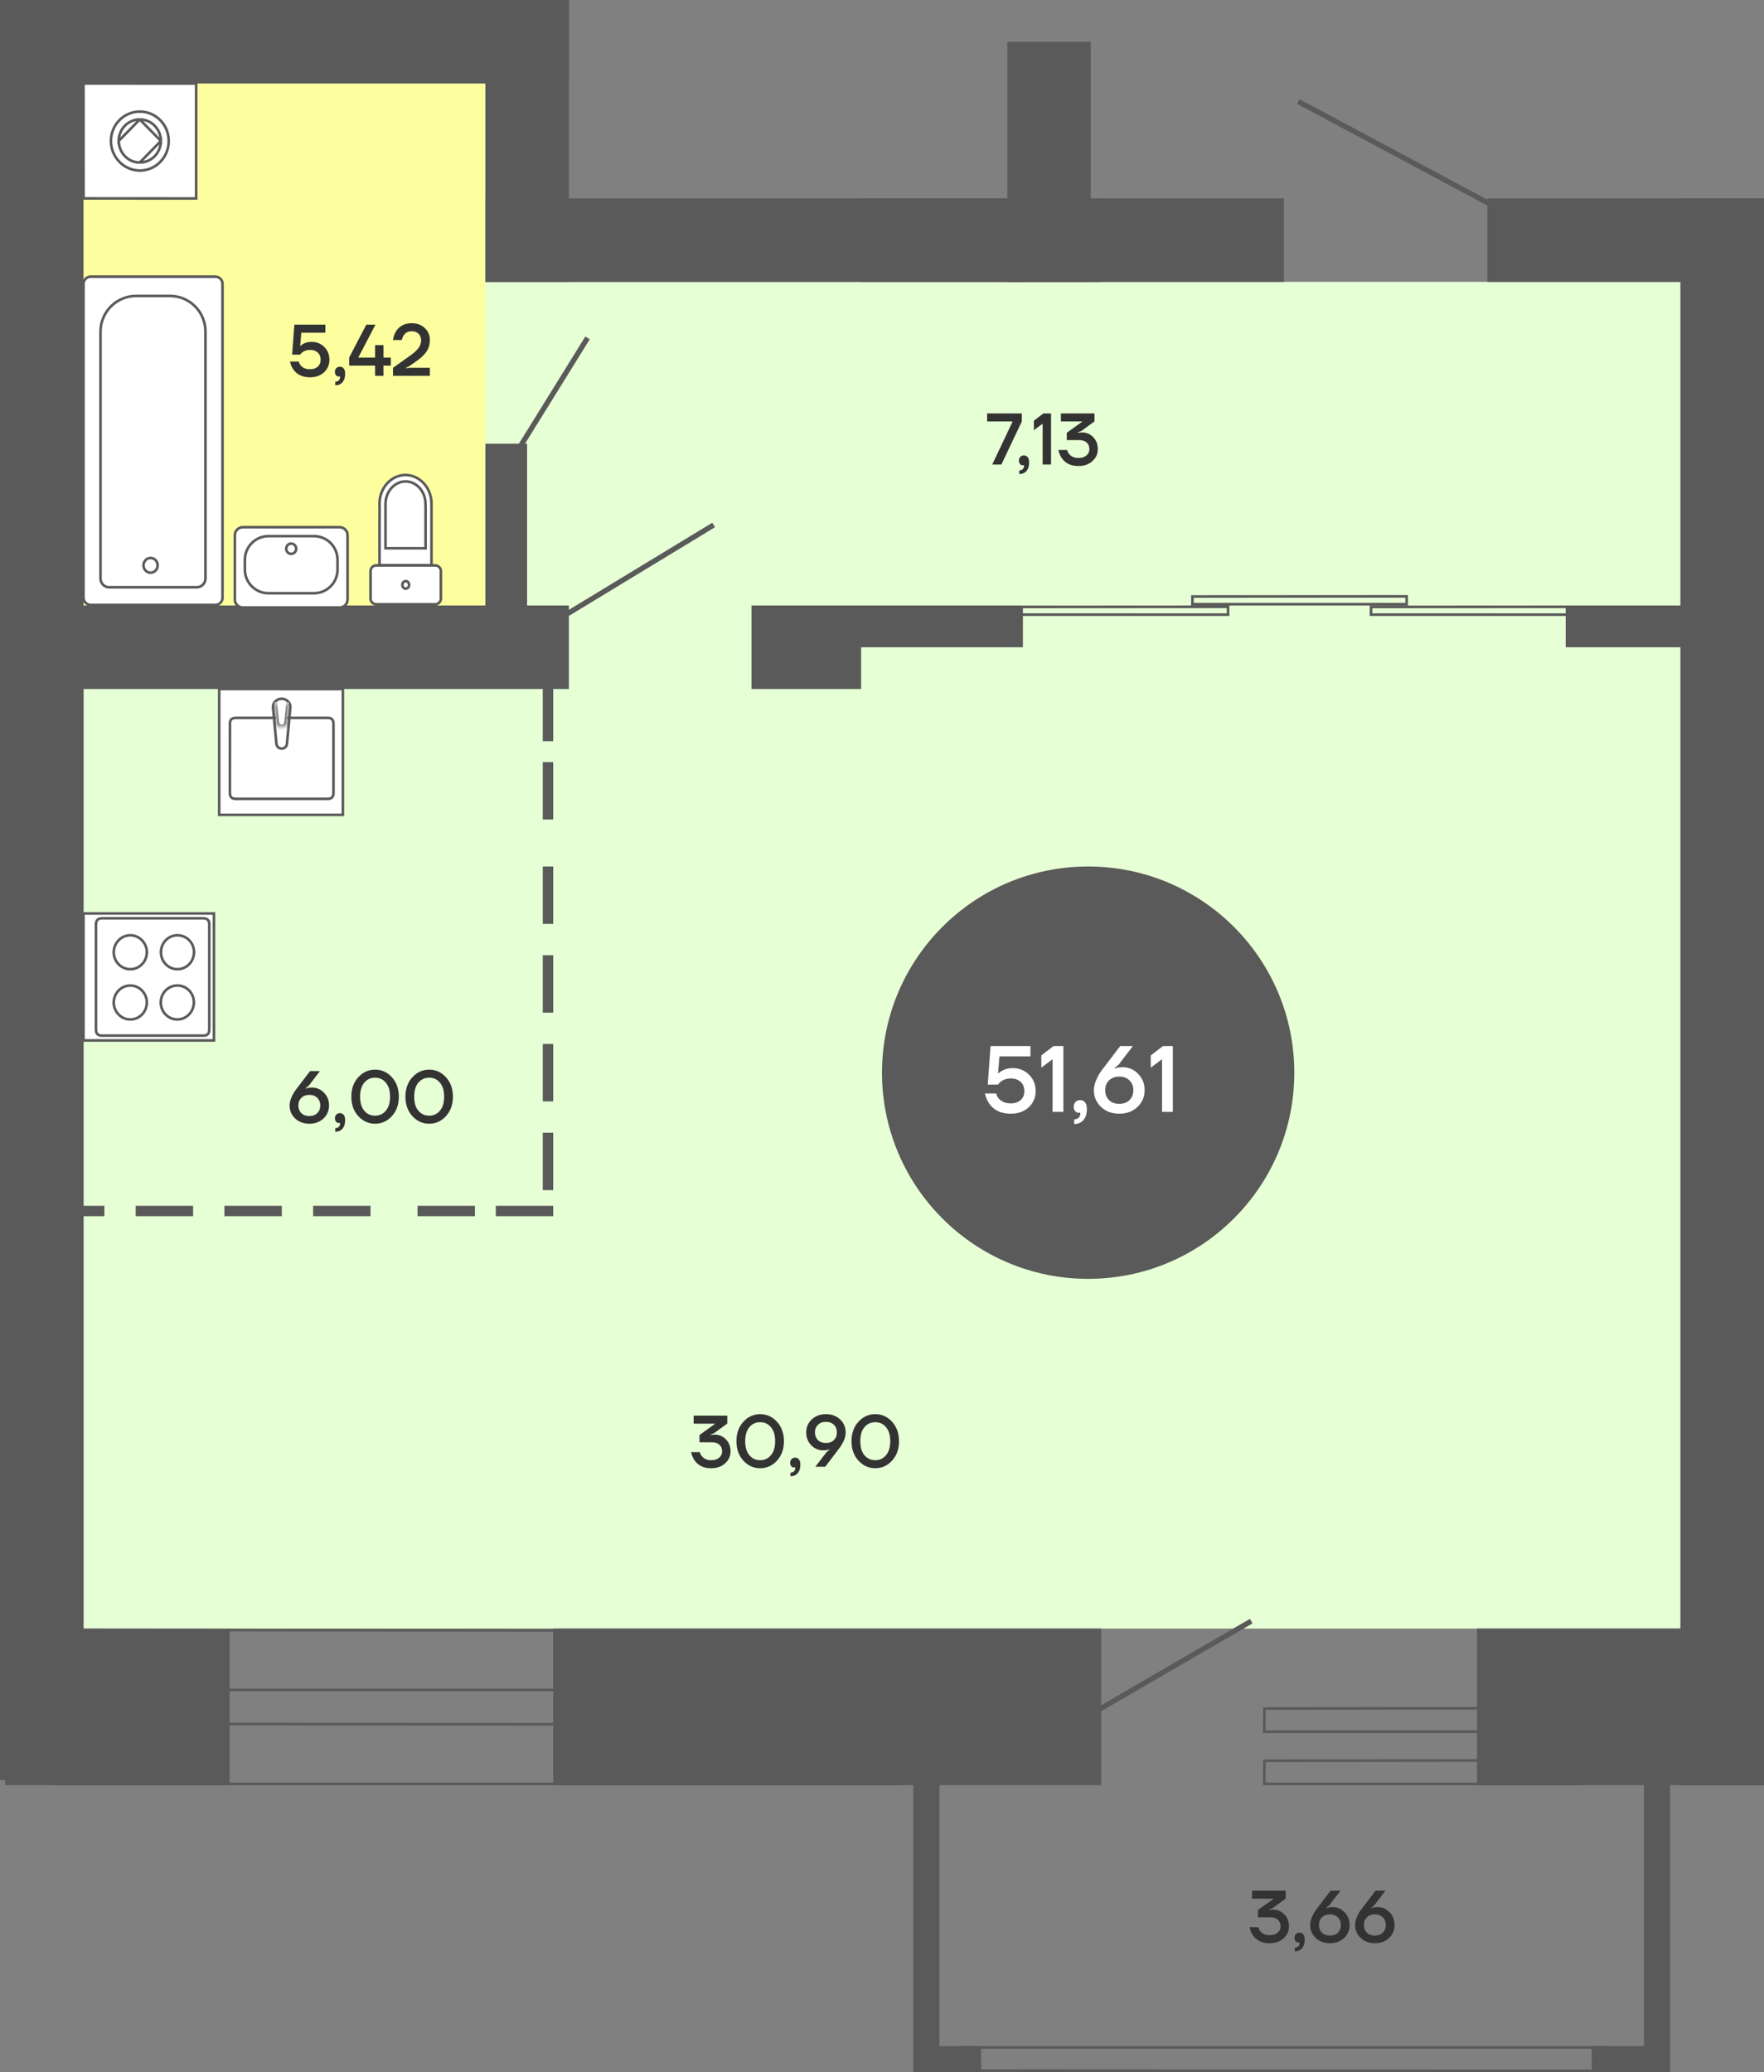 <svg width="338" height="397" viewBox="0 0 338 397" fill="none" xmlns="http://www.w3.org/2000/svg">
<rect x="0" y="0" width="338" height="397" fill="#808080" stroke="none"/>
<rect width="30" height="43" transform="matrix(4.37114e-08 1 1 -4.37114e-08 1 312)" fill="#5A5A5A"/>
<path d="M16 54L16 312L322 312L322 54L16 54Z" fill="#E7FFD5"/>
<rect width="46" height="82" transform="matrix(4.37114e-08 1 1 -4.37114e-08 13 8)" fill="#E7FFD5"/>
<rect width="103" height="82" transform="matrix(4.37114e-08 1 1 -4.37114e-08 11 13)" fill="#FDFF9F"/>
<rect width="30" height="105" transform="matrix(4.37114e-08 1 1 -4.37114e-08 106 312)" fill="#5A5A5A"/>
<rect width="30" height="55" transform="matrix(4.37114e-08 1 1 -4.37114e-08 283 312)" fill="#5A5A5A"/>
<rect width="16" height="341" transform="matrix(-1 0 0 1 16 0)" fill="#5A5A5A"/>
<rect width="16" height="304" transform="matrix(-1 0 0 1 338 38)" fill="#5A5A5A"/>
<rect width="16" height="109" transform="matrix(1.19249e-08 -1 -1 -1.19249e-08 109 16)" fill="#5A5A5A"/>
<rect width="16" height="109" transform="matrix(1.19249e-08 -1 -1 -1.19249e-08 109 132)" fill="#5A5A5A"/>
<rect width="16" height="21" transform="matrix(1.19249e-08 -1 -1 -1.19249e-08 165 132)" fill="#5A5A5A"/>
<rect width="16" height="103" transform="matrix(1.19249e-08 -1 -1 -1.19249e-08 196 54)" fill="#5A5A5A"/>
<rect width="16" height="54" transform="matrix(1 0 0 -1 93 54)" fill="#5A5A5A"/>
<rect width="16" height="46" transform="matrix(-1 8.74228e-08 8.74228e-08 1 209 8)" fill="#5A5A5A"/>
<rect width="16" height="53" transform="matrix(1.19249e-08 -1 -1 -1.19249e-08 338 54)" fill="#5A5A5A"/>
<rect width="16" height="53" transform="matrix(1.19249e-08 -1 -1 -1.19249e-08 246 54)" fill="#5A5A5A"/>
<rect width="16" height="46" transform="matrix(-4.37114e-08 1 1 4.37114e-08 165 38)" fill="#5A5A5A"/>
<rect width="8" height="46" transform="matrix(1 0 0 -1 93 131)" fill="#5A5A5A"/>
<rect width="8" height="38" transform="matrix(-4.37114e-08 1 1 4.37114e-08 158 116)" fill="#5A5A5A"/>
<rect width="8" height="24" transform="matrix(-4.37114e-08 1 1 4.37114e-08 300 116)" fill="#5A5A5A"/>
<line x1="291.764" y1="42.441" x2="248.764" y2="19.441" stroke="#5A5A5A"/>
<line y1="-0.5" x2="34.132" y2="-0.5" transform="matrix(-0.527 0.85 0.85 0.527 113 65)" stroke="#5A5A5A"/>
<line x1="108.741" y1="117.573" x2="136.741" y2="100.573" stroke="#5A5A5A"/>
<path d="M10.25 312.25L172.685 312.402L172.749 323.75L10.25 323.75L10.25 312.25Z" stroke="#5A5A5A" stroke-width="0.5" stroke-miterlimit="10"/>
<path d="M10.25 330.25L172.685 330.402L172.749 341.75L10.25 341.75L10.25 330.25Z" stroke="#5A5A5A" stroke-width="0.5" stroke-miterlimit="10"/>
<path d="M307.75 396.75L184.298 396.687L184.253 392.25L307.75 392.25L307.75 396.75Z" stroke="#5A5A5A" stroke-width="0.5" stroke-miterlimit="10"/>
<rect width="5" height="71" transform="matrix(1 -8.74228e-08 -8.74228e-08 -1 315 397)" fill="#5A5A5A"/>
<rect width="5" height="71" transform="matrix(1 -8.74228e-08 -8.74228e-08 -1 175 397)" fill="#5A5A5A"/>
<rect width="5" height="12" transform="matrix(-1.31134e-07 -1 -1 1.31134e-07 188 397)" fill="#5A5A5A"/>
<rect width="5" height="12" transform="matrix(-1.31134e-07 -1 -1 1.31134e-07 317 397)" fill="#5A5A5A"/>
<path d="M302.75 327.25L242.274 327.313L242.251 331.75L302.75 331.75L302.75 327.25Z" stroke="#5A5A5A" stroke-width="0.5" stroke-miterlimit="10"/>
<path d="M302.75 337.25L242.274 337.313L242.251 341.75L302.75 341.75L302.75 337.25Z" stroke="#5A5A5A" stroke-width="0.5" stroke-miterlimit="10"/>
<line x1="208.749" y1="328.568" x2="239.749" y2="310.568" stroke="#5A5A5A"/>
<path d="M72.72 96.476L72.736 97.657L72.72 100.723V108.314H82.677V96.476C82.677 93.459 80.433 91 77.682 91C74.963 91 72.72 93.459 72.72 96.476Z" fill="white" stroke="#5A5A5A" stroke-width="0.5"/>
<path d="M73.866 96.542V97.476V105.035H81.547V97.476L81.531 96.542C81.531 94.164 79.827 92.23 77.698 92.23C75.586 92.246 73.866 94.181 73.866 96.542Z" fill="white" stroke="#5A5A5A" stroke-width="0.5"/>
<path d="M84.478 114.676V109.412C84.478 108.806 83.987 108.314 83.381 108.314H72.097C71.491 108.314 71 108.806 71 109.412V114.676C71 115.282 71.491 115.774 72.097 115.774H83.365C83.987 115.774 84.478 115.282 84.478 114.676Z" fill="white" stroke="#5A5A5A" stroke-width="0.5"/>
<path d="M78.386 112.052C78.386 111.642 78.092 111.331 77.748 111.331C77.388 111.315 77.093 111.642 77.093 112.052C77.093 112.462 77.388 112.774 77.731 112.774C78.108 112.757 78.403 112.446 78.386 112.052Z" fill="white" stroke="#5A5A5A" stroke-width="0.5"/>
<path d="M45 102.54L45 114.848C45 115.704 45.684 116.389 46.539 116.389L65.058 116.389C65.913 116.389 66.597 115.704 66.597 114.848L66.597 102.54C66.597 101.685 65.913 101 65.058 101L46.539 101C45.698 101 45 101.685 45 102.54Z" fill="white" stroke="#5A5A5A" stroke-width="0.5"/>
<path d="M46.924 107.232L46.924 109.129C46.924 111.625 48.947 113.65 51.44 113.65L60.158 113.65C62.651 113.65 64.674 111.625 64.674 109.129L64.674 107.232C64.674 104.737 62.651 102.711 60.158 102.711L51.44 102.711C48.947 102.711 46.924 104.737 46.924 107.232Z" fill="white" stroke="#5A5A5A" stroke-width="0.5"/>
<path d="M54.844 105.122C54.844 105.665 55.271 106.106 55.798 106.106C56.326 106.106 56.753 105.665 56.753 105.122C56.753 104.578 56.326 104.138 55.798 104.138C55.271 104.138 54.844 104.578 54.844 105.122Z" fill="white" stroke="#5A5A5A" stroke-width="0.5"/>
<path d="M16 114.507L16 54.386C16 53.616 16.615 53 17.384 53L41.252 53C42.02 53 42.636 53.616 42.636 54.386L42.636 114.507C42.636 115.276 42.02 115.892 41.252 115.892L17.384 115.892C16.616 115.892 16 115.262 16 114.507Z" fill="white" stroke="#5A5A5A" stroke-width="0.5"/>
<path d="M26.081 56.696L32.569 56.696C36.33 56.696 39.364 59.747 39.364 63.499L39.364 110.839C39.364 111.763 38.623 112.505 37.7 112.505L20.922 112.505C19.999 112.505 19.258 111.763 19.258 110.839L19.258 63.513C19.272 59.747 22.32 56.696 26.081 56.696Z" fill="white" stroke="#5A5A5A" stroke-width="0.5"/>
<path d="M28.85 106.892C28.101 106.892 27.494 107.525 27.494 108.306C27.494 109.086 28.101 109.719 28.85 109.719C29.599 109.719 30.206 109.086 30.206 108.306C30.206 107.525 29.599 106.892 28.85 106.892Z" fill="white" stroke="#5A5A5A" stroke-width="0.5"/>
<path d="M37.587 38.024L37.587 16.014L16 16L16.014 38.01L37.587 38.024Z" fill="white" stroke="#5A5A5A" stroke-width="0.5"/>
<path d="M21.257 27.005C21.257 23.89 23.732 21.377 26.794 21.377C29.855 21.377 32.33 23.89 32.33 27.019C32.33 30.133 29.855 32.675 26.794 32.675C23.732 32.661 21.257 30.119 21.257 27.005Z" stroke="#5A5A5A" stroke-width="0.5"/>
<path d="M26.794 31.125C25.675 31.139 24.669 30.678 23.942 29.924C23.215 29.169 22.767 28.136 22.753 27.019M26.78 22.885C25.675 22.885 24.669 23.346 23.928 24.086C23.201 24.84 22.739 25.86 22.739 27.005L26.78 22.885ZM26.794 31.125C27.898 31.125 28.905 30.664 29.646 29.924C30.373 29.169 30.821 28.136 30.821 27.005L26.794 31.125ZM26.78 22.885C27.912 22.885 28.919 23.346 29.632 24.086L29.646 24.1C30.359 24.84 30.821 25.86 30.821 26.991L26.78 22.885Z" stroke="#5A5A5A" stroke-width="0.5"/>
<path d="M16 175L40.995 175L40.995 199.325L16 199.325L16 175Z" fill="white" stroke="#5A5A5A" stroke-width="0.5"/>
<path d="M38.969 175.927L19.516 175.927C18.778 175.927 18.385 176.319 18.385 177.089L18.385 197.236C18.385 198.021 18.762 198.398 19.516 198.398L38.969 198.398C39.722 198.414 40.099 198.021 40.099 197.252L40.099 177.104C40.115 176.319 39.722 175.927 38.969 175.927Z" fill="white" stroke="#5A5A5A" stroke-width="0.5"/>
<path d="M37.18 182.428C37.164 184.218 35.751 185.679 34.008 185.679C32.25 185.679 30.837 184.218 30.837 182.428C30.837 180.622 32.25 179.177 34.008 179.177C35.767 179.177 37.18 180.622 37.18 182.428Z" stroke="#5A5A5A" stroke-width="0.5"/>
<path d="M37.149 192.054C37.134 193.844 35.721 195.304 33.978 195.304C32.219 195.304 30.806 193.844 30.806 192.054C30.806 190.248 32.219 188.803 33.978 188.803C35.736 188.787 37.165 190.248 37.149 192.054Z" stroke="#5A5A5A" stroke-width="0.5"/>
<path d="M28.136 192.054C28.136 193.86 26.723 195.304 24.964 195.304C23.206 195.304 21.793 193.844 21.793 192.054C21.808 190.263 23.221 188.803 24.964 188.803C26.707 188.803 28.136 190.263 28.136 192.054Z" stroke="#5A5A5A" stroke-width="0.5"/>
<path d="M28.136 182.428C28.136 184.234 26.723 185.679 24.964 185.679C23.206 185.679 21.793 184.218 21.793 182.428C21.808 180.638 23.221 179.177 24.964 179.177C26.707 179.177 28.136 180.638 28.136 182.428Z" stroke="#5A5A5A" stroke-width="0.5"/>
<path d="M65.699 132.015L65.699 156.104L42 156.104L42 132L65.699 132.015Z" fill="white" stroke="#5A5A5A" stroke-width="0.5"/>
<path d="M63.897 138.621L63.897 151.938C63.897 152.68 63.533 153.044 62.775 153.044L45.168 153.044C44.44 153.044 44.061 152.68 44.046 151.953L44.061 138.621C44.046 137.894 44.425 137.53 45.168 137.53L62.775 137.53C63.518 137.5 63.897 137.879 63.897 138.621Z" fill="white" stroke="#5A5A5A" stroke-width="0.5"/>
<path d="M53.971 133.864C53.047 133.879 52.304 134.576 52.304 135.454L52.956 142.438L52.971 142.454C52.971 142.984 53.41 143.408 53.971 143.408C54.532 143.408 54.971 142.984 54.986 142.438L55.638 135.454C55.638 134.591 54.895 133.879 53.971 133.864Z" stroke="#5A5A5A" stroke-width="0.5"/>
<mask id="path-56-inside-1_69_1166" fill="white">
<path fill-rule="evenodd" clip-rule="evenodd" d="M52.592 134.546L52.956 138.349C52.971 138.879 53.41 139.318 53.986 139.303C54.547 139.303 54.971 138.879 54.986 138.349L55.35 134.546"/>
</mask>
<path fill-rule="evenodd" clip-rule="evenodd" d="M52.592 134.546L52.956 138.349C52.971 138.879 53.41 139.318 53.986 139.303C54.547 139.303 54.971 138.879 54.986 138.349L55.35 134.546" fill="white"/>
<path d="M52.956 138.349L53.455 138.335L53.455 138.318L53.453 138.301L52.956 138.349ZM53.986 139.303L53.986 138.803L53.973 138.803L53.986 139.303ZM54.986 138.349L54.488 138.301L54.487 138.318L54.486 138.335L54.986 138.349ZM52.094 134.594L52.458 138.396L53.453 138.301L53.09 134.499L52.094 134.594ZM52.456 138.363C52.479 139.168 53.147 139.825 53.999 139.803L53.973 138.803C53.673 138.811 53.463 138.59 53.455 138.335L52.456 138.363ZM53.986 139.803C54.815 139.803 55.463 139.166 55.486 138.363L54.486 138.335C54.479 138.592 54.278 138.803 53.986 138.803L53.986 139.803ZM55.484 138.396L55.847 134.594L54.852 134.499L54.488 138.301L55.484 138.396Z" fill="#5A5A5A" mask="url(#path-56-inside-1_69_1166)"/>
<path d="M303.75 116.25L262.709 116.275L262.697 117.75L303.75 117.75L303.75 116.25Z" stroke="#5A5A5A" stroke-width="0.5" stroke-miterlimit="10"/>
<path d="M235.306 116.25L194.265 116.275L194.252 117.75L235.306 117.75L235.306 116.25Z" stroke="#5A5A5A" stroke-width="0.5" stroke-miterlimit="10"/>
<path d="M269.528 114.25L228.488 114.275L228.475 115.75L269.528 115.75L269.528 114.25Z" stroke="#5A5A5A" stroke-width="0.5" stroke-miterlimit="10"/>
<rect width="2" height="11" transform="matrix(1 0 0 -1 104 228)" fill="#5A5A5A"/>
<rect width="2" height="11" transform="matrix(1 0 0 -1 104 211)" fill="#5A5A5A"/>
<rect width="2" height="11" transform="matrix(1 0 0 -1 104 194)" fill="#5A5A5A"/>
<rect width="2" height="11" transform="matrix(1 0 0 -1 104 177)" fill="#5A5A5A"/>
<rect width="2" height="11" transform="matrix(1 0 0 -1 104 157)" fill="#5A5A5A"/>
<rect width="2" height="11" transform="matrix(1 0 0 -1 104 142)" fill="#5A5A5A"/>
<rect width="2" height="11" transform="matrix(-4.37114e-08 1 1 4.37114e-08 9 231)" fill="#5A5A5A"/>
<rect width="2" height="11" transform="matrix(-4.37114e-08 1 1 4.37114e-08 26 231)" fill="#5A5A5A"/>
<rect width="2" height="11" transform="matrix(-4.37114e-08 1 1 4.37114e-08 43 231)" fill="#5A5A5A"/>
<rect width="2" height="11" transform="matrix(-4.37114e-08 1 1 4.37114e-08 60 231)" fill="#5A5A5A"/>
<rect width="2" height="11" transform="matrix(-4.37114e-08 1 1 4.37114e-08 80 231)" fill="#5A5A5A"/>
<rect width="2" height="11" transform="matrix(-4.37114e-08 1 1 4.37114e-08 95 231)" fill="#5A5A5A"/>
<path d="M55.49 211.78C55.49 211.332 55.588 210.865 55.784 210.38C55.989 209.885 56.185 209.498 56.372 209.218C56.568 208.929 56.834 208.569 57.17 208.14L59.41 205.2H61.3L59.186 207.958L58.57 208.49V208.56L58.85 208.462C59.13 208.387 59.433 208.35 59.76 208.35C60.675 208.35 61.449 208.681 62.084 209.344C62.728 209.997 63.05 210.809 63.05 211.78C63.05 212.769 62.695 213.6 61.986 214.272C61.277 214.944 60.371 215.28 59.27 215.28C58.169 215.28 57.263 214.944 56.554 214.272C55.845 213.6 55.49 212.769 55.49 211.78ZM57.744 210.324C57.361 210.697 57.17 211.183 57.17 211.78C57.17 212.377 57.361 212.867 57.744 213.25C58.127 213.623 58.635 213.81 59.27 213.81C59.905 213.81 60.413 213.623 60.796 213.25C61.179 212.867 61.37 212.377 61.37 211.78C61.37 211.183 61.179 210.697 60.796 210.324C60.413 209.941 59.905 209.75 59.27 209.75C58.635 209.75 58.127 209.941 57.744 210.324ZM64.173 214.23C64.173 213.95 64.262 213.717 64.439 213.53C64.626 213.343 64.855 213.25 65.125 213.25C65.433 213.25 65.676 213.362 65.853 213.586C66.04 213.81 66.133 214.141 66.133 214.58C66.133 215.299 65.961 215.849 65.615 216.232C65.279 216.624 64.822 216.82 64.243 216.82V216.12C64.523 216.12 64.743 216.041 64.901 215.882C65.069 215.733 65.153 215.532 65.153 215.28V215.196C65.144 215.187 65.139 215.168 65.139 215.14V215.098L65.055 215.126C65.027 215.135 64.967 215.14 64.873 215.14C64.687 215.14 64.523 215.056 64.383 214.888C64.243 214.72 64.173 214.501 64.173 214.23ZM68.65 213.824C67.763 212.853 67.32 211.612 67.32 210.1C67.32 208.588 67.763 207.347 68.65 206.376C69.536 205.405 70.609 204.92 71.87 204.92C73.129 204.92 74.203 205.405 75.09 206.376C75.976 207.347 76.419 208.588 76.419 210.1C76.419 211.612 75.976 212.853 75.09 213.824C74.203 214.795 73.129 215.28 71.87 215.28C70.609 215.28 69.536 214.795 68.65 213.824ZM69.797 207.412C69.266 208.047 68.999 208.943 68.999 210.1C68.999 211.257 69.266 212.153 69.797 212.788C70.339 213.423 71.029 213.74 71.87 213.74C72.71 213.74 73.395 213.423 73.927 212.788C74.469 212.153 74.74 211.257 74.74 210.1C74.74 208.943 74.469 208.047 73.927 207.412C73.395 206.777 72.71 206.46 71.87 206.46C71.029 206.46 70.339 206.777 69.797 207.412ZM79.013 213.824C78.126 212.853 77.683 211.612 77.683 210.1C77.683 208.588 78.126 207.347 79.013 206.376C79.899 205.405 80.973 204.92 82.233 204.92C83.493 204.92 84.566 205.405 85.453 206.376C86.339 207.347 86.783 208.588 86.783 210.1C86.783 211.612 86.339 212.853 85.453 213.824C84.566 214.795 83.493 215.28 82.233 215.28C80.973 215.28 79.899 214.795 79.013 213.824ZM80.161 207.412C79.629 208.047 79.363 208.943 79.363 210.1C79.363 211.257 79.629 212.153 80.161 212.788C80.702 213.423 81.393 213.74 82.233 213.74C83.073 213.74 83.759 213.423 84.291 212.788C84.832 212.153 85.103 211.257 85.103 210.1C85.103 208.943 84.832 208.047 84.291 207.412C83.759 206.777 83.073 206.46 82.233 206.46C81.393 206.46 80.702 206.777 80.161 207.412Z" fill="#333333"/>
<path d="M132.42 278.2H134.1C134.165 278.489 134.291 278.746 134.478 278.97C134.898 279.483 135.495 279.74 136.27 279.74C136.914 279.74 137.423 279.581 137.796 279.264C138.179 278.937 138.37 278.536 138.37 278.06C138.37 277.519 138.197 277.094 137.852 276.786C137.516 276.469 137.035 276.31 136.41 276.31H134.03V274.91L136.97 272.81V272.74H132.91V271.2H139.35V272.726L136.83 274.56L136.13 274.84V274.91L136.354 274.882C136.662 274.854 136.844 274.84 136.9 274.84C137.777 274.84 138.51 275.143 139.098 275.75C139.686 276.357 139.98 277.127 139.98 278.06C139.98 278.956 139.635 279.717 138.944 280.342C138.253 280.967 137.362 281.28 136.27 281.28C134.823 281.28 133.755 280.767 133.064 279.74C132.765 279.301 132.551 278.788 132.42 278.2ZM142.437 279.824C141.55 278.853 141.107 277.612 141.107 276.1C141.107 274.588 141.55 273.347 142.437 272.376C143.323 271.405 144.397 270.92 145.657 270.92C146.917 270.92 147.99 271.405 148.877 272.376C149.763 273.347 150.207 274.588 150.207 276.1C150.207 277.612 149.763 278.853 148.877 279.824C147.99 280.795 146.917 281.28 145.657 281.28C144.397 281.28 143.323 280.795 142.437 279.824ZM143.585 273.412C143.053 274.047 142.787 274.943 142.787 276.1C142.787 277.257 143.053 278.153 143.585 278.788C144.126 279.423 144.817 279.74 145.657 279.74C146.497 279.74 147.183 279.423 147.715 278.788C148.256 278.153 148.527 277.257 148.527 276.1C148.527 274.943 148.256 274.047 147.715 273.412C147.183 272.777 146.497 272.46 145.657 272.46C144.817 272.46 144.126 272.777 143.585 273.412ZM151.4 280.23C151.4 279.95 151.489 279.717 151.666 279.53C151.853 279.343 152.081 279.25 152.352 279.25C152.66 279.25 152.903 279.362 153.08 279.586C153.267 279.81 153.36 280.141 153.36 280.58C153.36 281.299 153.187 281.849 152.842 282.232C152.506 282.624 152.049 282.82 151.47 282.82V282.12C151.75 282.12 151.969 282.041 152.128 281.882C152.296 281.733 152.38 281.532 152.38 281.28V281.196C152.371 281.187 152.366 281.168 152.366 281.14V281.098L152.282 281.126C152.254 281.135 152.193 281.14 152.1 281.14C151.913 281.14 151.75 281.056 151.61 280.888C151.47 280.72 151.4 280.501 151.4 280.23ZM154.476 274.42C154.476 273.431 154.831 272.6 155.54 271.928C156.249 271.256 157.155 270.92 158.256 270.92C159.357 270.92 160.263 271.256 160.972 271.928C161.681 272.6 162.036 273.431 162.036 274.42C162.036 275.307 161.667 276.263 160.93 277.29C160.855 277.393 160.753 277.533 160.622 277.71C160.491 277.878 160.403 277.995 160.356 278.06L158.116 281H156.226L158.34 278.242L158.956 277.71V277.64C158.937 277.649 158.844 277.687 158.676 277.752C158.433 277.817 158.13 277.85 157.766 277.85C156.851 277.85 156.072 277.523 155.428 276.87C154.793 276.207 154.476 275.391 154.476 274.42ZM156.73 272.964C156.347 273.337 156.156 273.823 156.156 274.42C156.156 275.017 156.347 275.507 156.73 275.89C157.113 276.263 157.621 276.45 158.256 276.45C158.891 276.45 159.399 276.263 159.782 275.89C160.165 275.507 160.356 275.017 160.356 274.42C160.356 273.823 160.165 273.337 159.782 272.964C159.399 272.581 158.891 272.39 158.256 272.39C157.621 272.39 157.113 272.581 156.73 272.964ZM164.489 279.824C163.603 278.853 163.159 277.612 163.159 276.1C163.159 274.588 163.603 273.347 164.489 272.376C165.376 271.405 166.449 270.92 167.709 270.92C168.969 270.92 170.043 271.405 170.929 272.376C171.816 273.347 172.259 274.588 172.259 276.1C172.259 277.612 171.816 278.853 170.929 279.824C170.043 280.795 168.969 281.28 167.709 281.28C166.449 281.28 165.376 280.795 164.489 279.824ZM165.637 273.412C165.105 274.047 164.839 274.943 164.839 276.1C164.839 277.257 165.105 278.153 165.637 278.788C166.179 279.423 166.869 279.74 167.709 279.74C168.549 279.74 169.235 279.423 169.767 278.788C170.309 278.153 170.579 277.257 170.579 276.1C170.579 274.943 170.309 274.047 169.767 273.412C169.235 272.777 168.549 272.46 167.709 272.46C166.869 272.46 166.179 272.777 165.637 273.412Z" fill="#333333"/>
<path d="M239.42 369.2H241.1C241.165 369.489 241.291 369.746 241.478 369.97C241.898 370.483 242.495 370.74 243.27 370.74C243.914 370.74 244.423 370.581 244.796 370.264C245.179 369.937 245.37 369.536 245.37 369.06C245.37 368.519 245.197 368.094 244.852 367.786C244.516 367.469 244.035 367.31 243.41 367.31H241.03V365.91L243.97 363.81V363.74H239.91V362.2H246.35V363.726L243.83 365.56L243.13 365.84V365.91L243.354 365.882C243.662 365.854 243.844 365.84 243.9 365.84C244.777 365.84 245.51 366.143 246.098 366.75C246.686 367.357 246.98 368.127 246.98 369.06C246.98 369.956 246.635 370.717 245.944 371.342C245.253 371.967 244.362 372.28 243.27 372.28C241.823 372.28 240.755 371.767 240.064 370.74C239.765 370.301 239.551 369.788 239.42 369.2ZM248.037 371.23C248.037 370.95 248.125 370.717 248.303 370.53C248.489 370.343 248.718 370.25 248.989 370.25C249.297 370.25 249.539 370.362 249.717 370.586C249.903 370.81 249.997 371.141 249.997 371.58C249.997 372.299 249.824 372.849 249.479 373.232C249.143 373.624 248.685 373.82 248.107 373.82V373.12C248.387 373.12 248.606 373.041 248.765 372.882C248.933 372.733 249.017 372.532 249.017 372.28V372.196C249.007 372.187 249.003 372.168 249.003 372.14V372.098L248.919 372.126C248.891 372.135 248.83 372.14 248.737 372.14C248.55 372.14 248.387 372.056 248.247 371.888C248.107 371.72 248.037 371.501 248.037 371.23ZM251.043 368.78C251.043 368.332 251.141 367.865 251.337 367.38C251.542 366.885 251.738 366.498 251.925 366.218C252.121 365.929 252.387 365.569 252.723 365.14L254.963 362.2H256.853L254.739 364.958L254.123 365.49V365.56L254.403 365.462C254.683 365.387 254.986 365.35 255.313 365.35C256.227 365.35 257.002 365.681 257.637 366.344C258.281 366.997 258.603 367.809 258.603 368.78C258.603 369.769 258.248 370.6 257.539 371.272C256.829 371.944 255.924 372.28 254.823 372.28C253.721 372.28 252.816 371.944 252.107 371.272C251.397 370.6 251.043 369.769 251.043 368.78ZM253.297 367.324C252.914 367.697 252.723 368.183 252.723 368.78C252.723 369.377 252.914 369.867 253.297 370.25C253.679 370.623 254.188 370.81 254.823 370.81C255.457 370.81 255.966 370.623 256.349 370.25C256.731 369.867 256.923 369.377 256.923 368.78C256.923 368.183 256.731 367.697 256.349 367.324C255.966 366.941 255.457 366.75 254.823 366.75C254.188 366.75 253.679 366.941 253.297 367.324ZM259.656 368.78C259.656 368.332 259.754 367.865 259.95 367.38C260.155 366.885 260.351 366.498 260.538 366.218C260.734 365.929 261 365.569 261.336 365.14L263.576 362.2H265.466L263.352 364.958L262.736 365.49V365.56L263.016 365.462C263.296 365.387 263.599 365.35 263.926 365.35C264.841 365.35 265.615 365.681 266.25 366.344C266.894 366.997 267.216 367.809 267.216 368.78C267.216 369.769 266.861 370.6 266.152 371.272C265.443 371.944 264.537 372.28 263.436 372.28C262.335 372.28 261.429 371.944 260.72 371.272C260.011 370.6 259.656 369.769 259.656 368.78ZM261.91 367.324C261.527 367.697 261.336 368.183 261.336 368.78C261.336 369.377 261.527 369.867 261.91 370.25C262.293 370.623 262.801 370.81 263.436 370.81C264.071 370.81 264.579 370.623 264.962 370.25C265.345 369.867 265.536 369.377 265.536 368.78C265.536 368.183 265.345 367.697 264.962 367.324C264.579 366.941 264.071 366.75 263.436 366.75C262.801 366.75 262.293 366.941 261.91 367.324Z" fill="#333333"/>
<path d="M55.56 69.27H57.24C57.315 69.559 57.441 69.807 57.618 70.012C58.029 70.497 58.626 70.74 59.41 70.74C60.035 70.74 60.53 70.572 60.894 70.236C61.258 69.9 61.44 69.461 61.44 68.92C61.44 68.351 61.258 67.893 60.894 67.548C60.53 67.203 60.035 67.03 59.41 67.03C58.831 67.03 58.341 67.184 57.94 67.492C57.781 67.613 57.641 67.763 57.52 67.94H55.98L56.4 62.2H62.35V63.74H57.73L57.52 66.26H57.59C57.739 66.111 57.912 65.985 58.108 65.882C58.547 65.621 59.074 65.49 59.69 65.49C60.67 65.49 61.487 65.817 62.14 66.47C62.793 67.123 63.12 67.94 63.12 68.92C63.12 69.881 62.775 70.684 62.084 71.328C61.403 71.963 60.511 72.28 59.41 72.28C57.973 72.28 56.904 71.781 56.204 70.782C55.905 70.343 55.691 69.839 55.56 69.27ZM64.173 71.23C64.173 70.95 64.262 70.717 64.439 70.53C64.626 70.343 64.855 70.25 65.125 70.25C65.433 70.25 65.676 70.362 65.853 70.586C66.04 70.81 66.133 71.141 66.133 71.58C66.133 72.299 65.961 72.849 65.615 73.232C65.279 73.624 64.822 73.82 64.243 73.82V73.12C64.523 73.12 64.743 73.041 64.901 72.882C65.069 72.733 65.153 72.532 65.153 72.28V72.196C65.144 72.187 65.139 72.168 65.139 72.14V72.098L65.055 72.126C65.027 72.135 64.967 72.14 64.873 72.14C64.687 72.14 64.523 72.056 64.383 71.888C64.243 71.72 64.173 71.501 64.173 71.23ZM66.9 70.04V68.5L70.189 62.2H71.939L68.65 68.5H71.87V66.12H71.939H73.48V68.5H74.879V70.04H73.48V72H71.87V70.04H66.9ZM75.299 72V70.46L78.645 68.094C79.373 67.571 79.896 67.086 80.213 66.638C80.53 66.19 80.689 65.714 80.689 65.21C80.689 64.678 80.526 64.253 80.199 63.936C79.872 63.619 79.429 63.46 78.869 63.46C78.178 63.46 77.66 63.74 77.315 64.3C77.166 64.543 77.054 64.823 76.979 65.14H75.299C75.383 64.543 75.565 64.006 75.845 63.53C76.508 62.457 77.516 61.92 78.869 61.92C79.905 61.92 80.745 62.228 81.389 62.844C82.042 63.451 82.369 64.216 82.369 65.14C82.369 65.943 82.164 66.666 81.753 67.31C81.342 67.945 80.684 68.575 79.779 69.2L78.379 70.18L77.749 70.46V70.53L78.589 70.46H82.369V72H75.299Z" fill="#333333"/>
<path d="M189.14 80.74V79.2H195.79V80.74L191.87 89H190.12L193.97 80.88V80.74H189.14ZM195.234 88.23C195.234 87.95 195.322 87.717 195.5 87.53C195.686 87.343 195.915 87.25 196.186 87.25C196.494 87.25 196.736 87.362 196.914 87.586C197.1 87.81 197.194 88.141 197.194 88.58C197.194 89.299 197.021 89.849 196.676 90.232C196.34 90.624 195.882 90.82 195.304 90.82V90.12C195.584 90.12 195.803 90.041 195.962 89.882C196.13 89.733 196.214 89.532 196.214 89.28V89.196C196.204 89.187 196.2 89.168 196.2 89.14V89.098L196.116 89.126C196.088 89.135 196.027 89.14 195.934 89.14C195.747 89.14 195.584 89.056 195.444 88.888C195.304 88.72 195.234 88.501 195.234 88.23ZM198.1 82.42V80.6L199.92 79.2H201.39V89H199.78V81.16L198.1 82.42ZM202.791 86.2H204.471C204.536 86.489 204.662 86.746 204.849 86.97C205.269 87.483 205.866 87.74 206.641 87.74C207.285 87.74 207.794 87.581 208.167 87.264C208.55 86.937 208.741 86.536 208.741 86.06C208.741 85.519 208.568 85.094 208.223 84.786C207.887 84.469 207.406 84.31 206.781 84.31H204.401V82.91L207.341 80.81V80.74H203.281V79.2H209.721V80.726L207.201 82.56L206.501 82.84V82.91L206.725 82.882C207.033 82.854 207.215 82.84 207.271 82.84C208.148 82.84 208.881 83.143 209.469 83.75C210.057 84.357 210.351 85.127 210.351 86.06C210.351 86.956 210.006 87.717 209.315 88.342C208.624 88.967 207.733 89.28 206.641 89.28C205.194 89.28 204.126 88.767 203.435 87.74C203.136 87.301 202.922 86.788 202.791 86.2Z" fill="#333333"/>
<circle cx="208.5" cy="205.5" r="39.5" fill="#5A5A5A"/>
<path d="M188.72 209.49H190.88C190.976 209.862 191.138 210.18 191.366 210.444C191.894 211.068 192.662 211.38 193.67 211.38C194.474 211.38 195.11 211.164 195.578 210.732C196.046 210.3 196.28 209.736 196.28 209.04C196.28 208.308 196.046 207.72 195.578 207.276C195.11 206.832 194.474 206.61 193.67 206.61C192.926 206.61 192.296 206.808 191.78 207.204C191.576 207.36 191.396 207.552 191.24 207.78H189.26L189.8 200.4H197.45V202.38H191.51L191.24 205.62H191.33C191.522 205.428 191.744 205.266 191.996 205.134C192.56 204.798 193.238 204.63 194.03 204.63C195.29 204.63 196.34 205.05 197.18 205.89C198.02 206.73 198.44 207.78 198.44 209.04C198.44 210.276 197.996 211.308 197.108 212.136C196.232 212.952 195.086 213.36 193.67 213.36C191.822 213.36 190.448 212.718 189.548 211.434C189.164 210.87 188.888 210.222 188.72 209.49ZM199.524 204.54V202.2L201.864 200.4H203.754V213H201.684V202.92L199.524 204.54ZM205.736 212.01C205.736 211.65 205.85 211.35 206.078 211.11C206.318 210.87 206.612 210.75 206.96 210.75C207.356 210.75 207.668 210.894 207.896 211.182C208.136 211.47 208.256 211.896 208.256 212.46C208.256 213.384 208.034 214.092 207.59 214.584C207.158 215.088 206.57 215.34 205.826 215.34V214.44C206.186 214.44 206.468 214.338 206.672 214.134C206.888 213.942 206.996 213.684 206.996 213.36V213.252C206.984 213.24 206.978 213.216 206.978 213.18V213.126L206.87 213.162C206.834 213.174 206.756 213.18 206.636 213.18C206.396 213.18 206.186 213.072 206.006 212.856C205.826 212.64 205.736 212.358 205.736 212.01ZM209.601 208.86C209.601 208.284 209.727 207.684 209.979 207.06C210.243 206.424 210.495 205.926 210.735 205.566C210.987 205.194 211.329 204.732 211.761 204.18L214.641 200.4H217.071L214.353 203.946L213.561 204.63V204.72L213.921 204.594C214.281 204.498 214.671 204.45 215.091 204.45C216.267 204.45 217.263 204.876 218.079 205.728C218.907 206.568 219.321 207.612 219.321 208.86C219.321 210.132 218.865 211.2 217.953 212.064C217.041 212.928 215.877 213.36 214.461 213.36C213.045 213.36 211.881 212.928 210.969 212.064C210.057 211.2 209.601 210.132 209.601 208.86ZM212.499 206.988C212.007 207.468 211.761 208.092 211.761 208.86C211.761 209.628 212.007 210.258 212.499 210.75C212.991 211.23 213.645 211.47 214.461 211.47C215.277 211.47 215.931 211.23 216.423 210.75C216.915 210.258 217.161 209.628 217.161 208.86C217.161 208.092 216.915 207.468 216.423 206.988C215.931 206.496 215.277 206.25 214.461 206.25C213.645 206.25 212.991 206.496 212.499 206.988ZM220.495 204.54V202.2L222.835 200.4H224.725V213H222.655V202.92L220.495 204.54Z" fill="white"/>
</svg>
